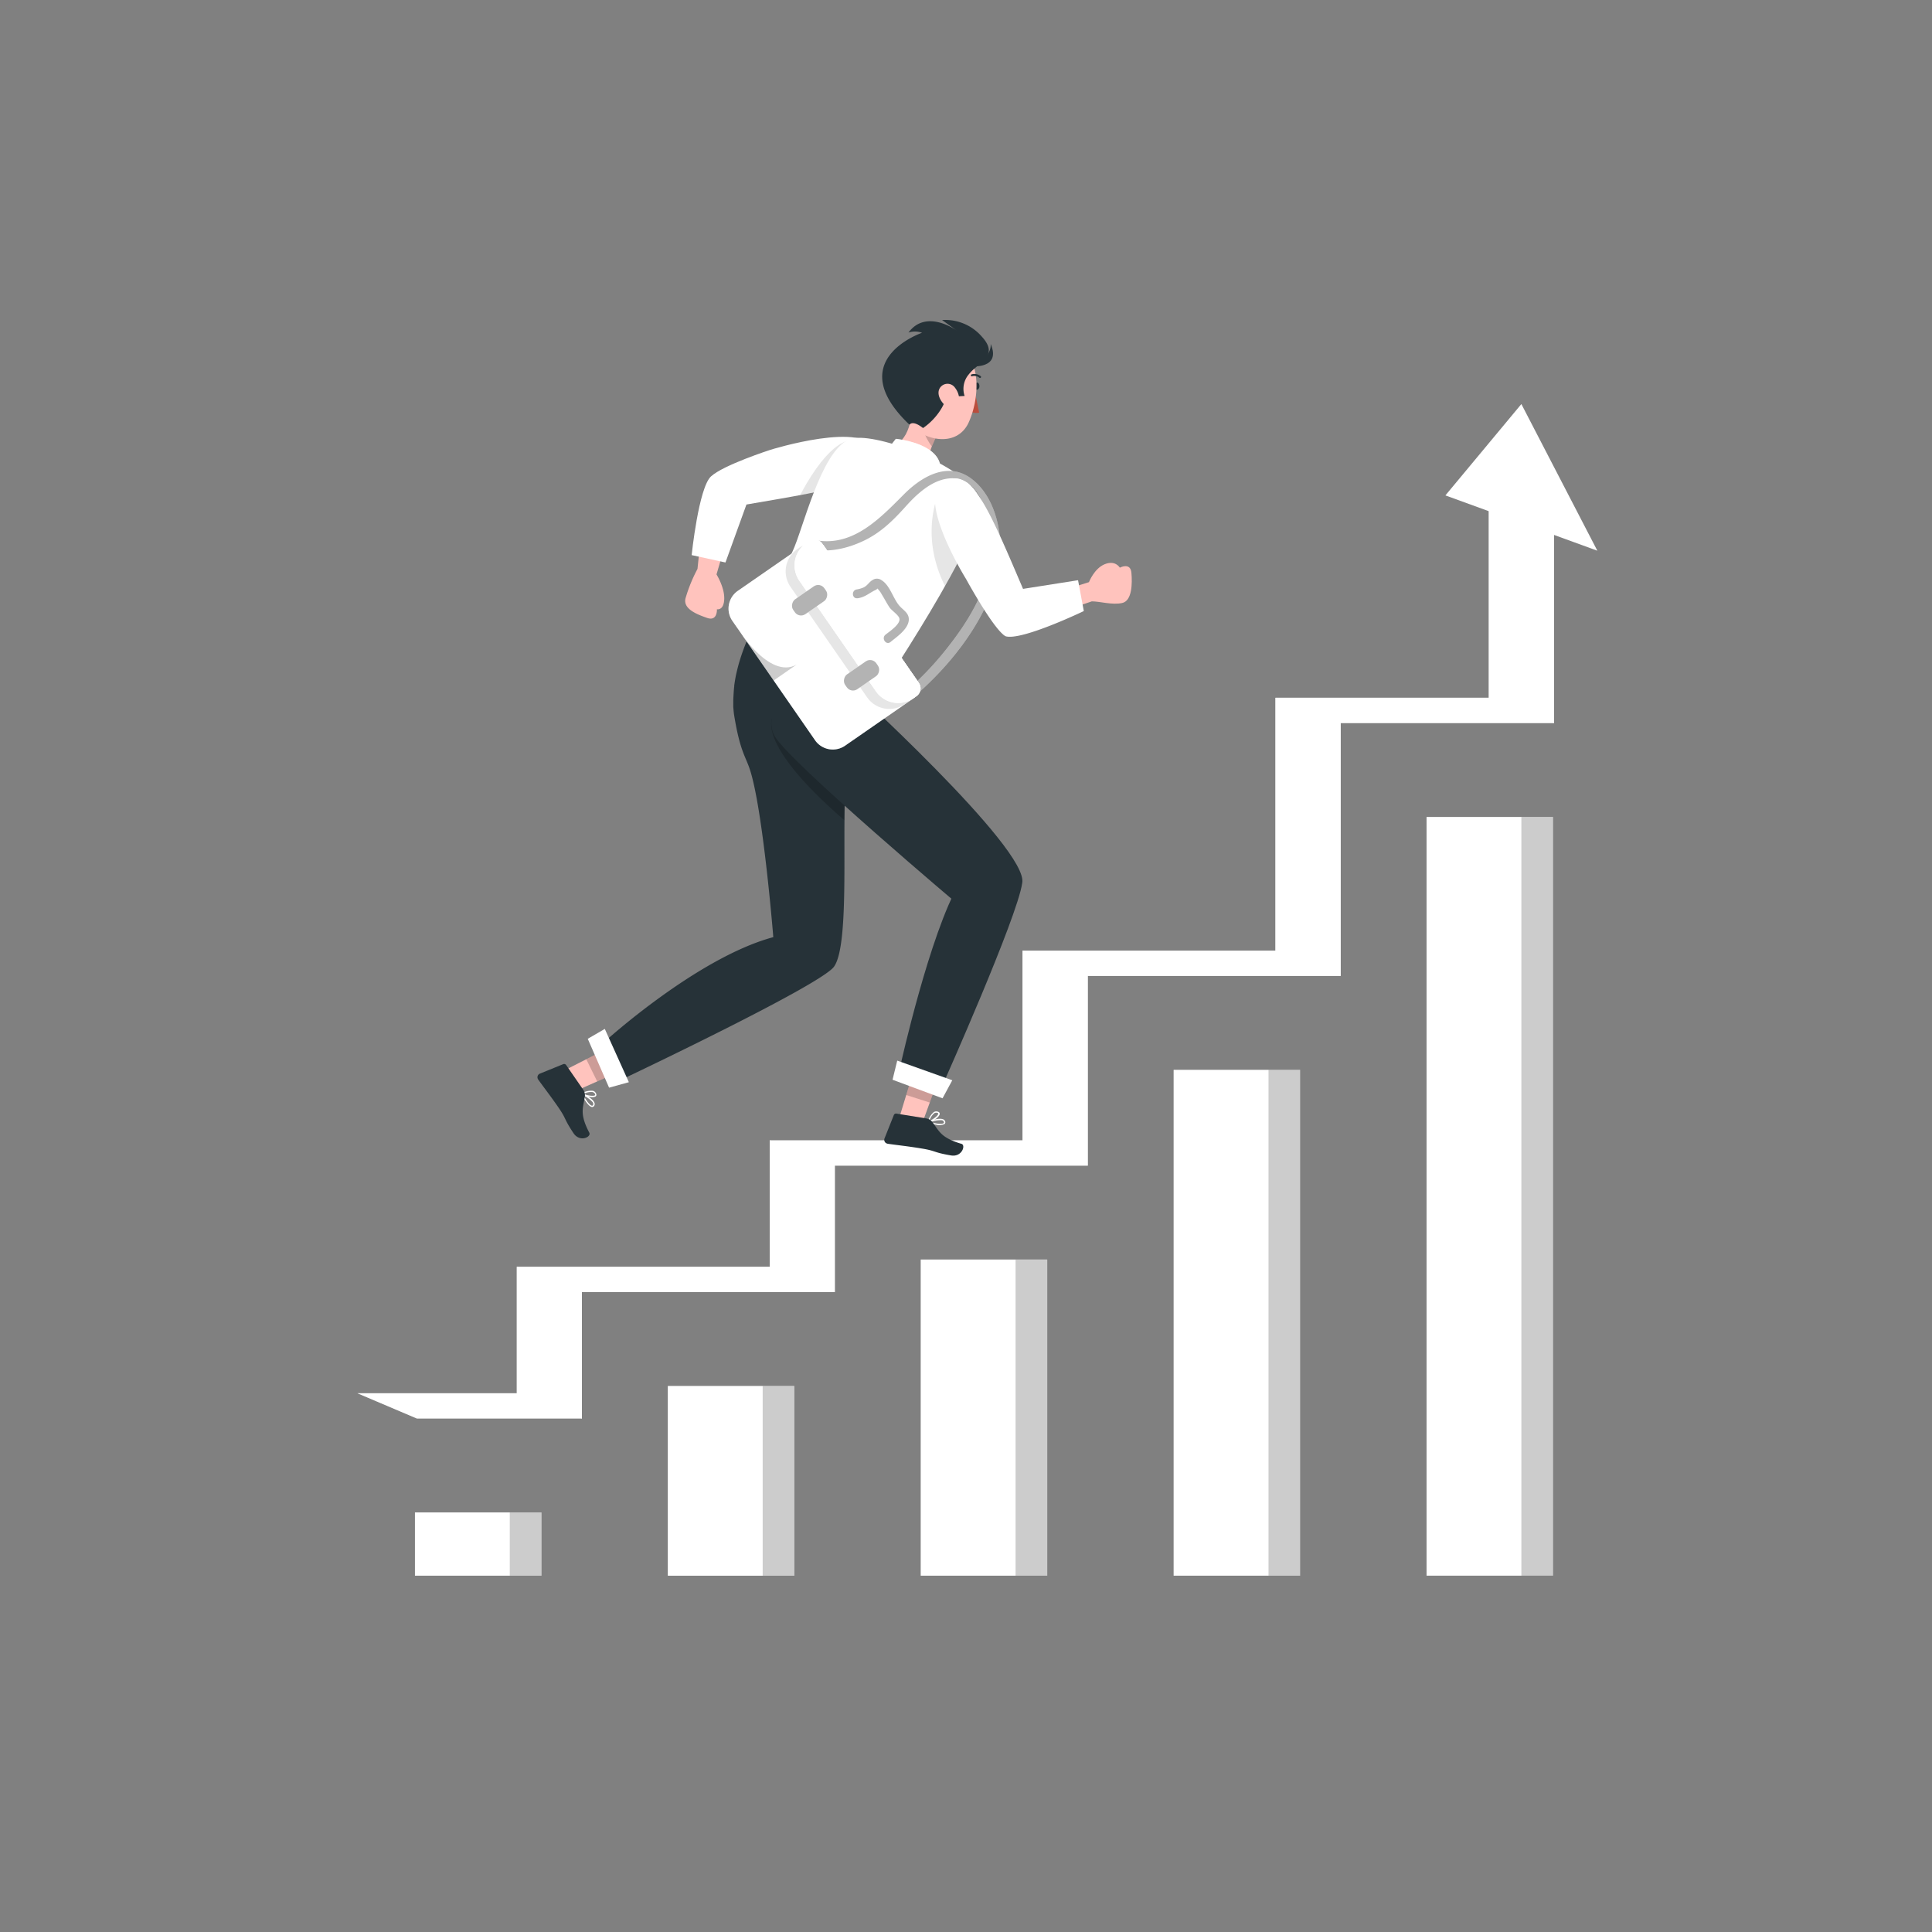 <svg xmlns="http://www.w3.org/2000/svg" viewBox="0 0 500 500"><rect x="0" y="0" width="500" height="500" fill="#808080" stroke="none"/><g id="freepik--Stairs--inject-23"><rect x="107.39" y="391.42" width="32.73" height="16.36" style="fill:#FFFFFF"></rect><rect x="107.39" y="391.42" width="32.73" height="16.36" style="fill:#fff;opacity:0.3"></rect><rect x="127.84" y="395.51" width="16.36" height="8.18" transform="translate(535.62 263.58) rotate(90)" style="opacity:0.2"></rect><rect x="172.84" y="358.7" width="32.72" height="49.09" style="fill:#FFFFFF"></rect><rect x="172.84" y="358.7" width="32.72" height="49.09" style="fill:#fff;opacity:0.4"></rect><rect x="176.93" y="379.15" width="49.09" height="8.18" transform="translate(584.71 181.77) rotate(90)" style="opacity:0.2"></rect><rect x="238.29" y="325.97" width="32.73" height="81.81" style="fill:#FFFFFF"></rect><rect x="238.29" y="325.97" width="32.73" height="81.81" style="fill:#fff;opacity:0.3"></rect><rect x="226.02" y="362.79" width="81.81" height="8.18" transform="translate(633.8 99.96) rotate(90)" style="opacity:0.2"></rect><rect x="303.74" y="276.88" width="32.72" height="130.9" style="fill:#FFFFFF"></rect><rect x="303.74" y="276.88" width="32.72" height="130.9" style="fill:#fff;opacity:0.2"></rect><rect x="266.92" y="338.24" width="130.9" height="8.18" transform="translate(674.71 9.96) rotate(90)" style="opacity:0.2"></rect><rect x="369.19" y="211.43" width="32.73" height="196.35" style="fill:#FFFFFF"></rect><rect x="299.65" y="305.52" width="196.35" height="8.18" transform="translate(707.43 -88.21) rotate(90)" style="opacity:0.2"></rect><polygon points="150.59 367.11 107.89 367.11 92.49 360.57 133.76 360.57 133.76 327.84 199.21 327.84 199.21 295.12 264.66 295.12 264.66 246.03 330.11 246.03 330.11 180.58 385.32 180.58 385.32 123.55 402.15 123.55 402.15 187.13 346.94 187.13 346.94 252.57 281.49 252.57 281.49 301.66 216.04 301.66 216.04 334.39 150.59 334.39 150.59 367.11" style="fill:#FFFFFF"></polygon><g style="opacity:0.4"><polygon points="150.59 367.11 107.89 367.11 92.49 360.57 133.76 360.57 133.76 327.84 199.21 327.84 199.21 295.12 264.66 295.12 264.66 246.03 330.11 246.03 330.11 180.58 385.32 180.58 385.32 123.55 402.15 123.55 402.15 187.13 346.94 187.13 346.94 252.57 281.49 252.57 281.49 301.66 216.04 301.66 216.04 334.39 150.59 334.39 150.59 367.11" style="fill:#fff"></polygon></g><polygon points="385.32 180.58 385.32 123.55 402.15 123.55 402.15 187.13 385.32 180.58" style="fill:#FFFFFF"></polygon><polygon points="330.11 246.03 330.11 180.58 346.94 187.13 346.94 252.57 330.11 246.03" style="fill:#FFFFFF"></polygon><polygon points="264.66 295.12 264.66 246.03 281.49 252.57 281.49 301.66 264.66 295.12" style="fill:#FFFFFF"></polygon><polygon points="199.21 327.84 199.21 295.12 216.04 301.66 216.04 334.39 199.21 327.84" style="fill:#FFFFFF"></polygon><polygon points="133.76 360.57 133.76 327.84 150.59 334.39 150.59 367.11 133.76 360.57" style="fill:#FFFFFF"></polygon><polygon points="374.07 128.21 393.73 104.57 413.39 142.52 374.07 128.21" style="fill:#FFFFFF"></polygon></g><g id="freepik--Character--inject-23"><path d="M194.78,162.59a53.91,53.91,0,0,0-3.69,9.57l-.06.24c-.14.51-.41,1.65-.42,1.7-.12.52-.22,1-.32,1.57,0,0-.2,1.18-.27,1.74a1.23,1.23,0,0,0,0,.19c-.15,1.14-.25,3.55-.25,3.59,0,.59,0,1.17,0,1.75,0,0,.1,1.28.18,1.87h0l0,.17a1,1,0,0,1,0-.17c1.52,9.53,2.94,10.77,4.11,14.31,3.42,10.41,6.07,43.41,6.07,43.41-19.78,5.33-43.59,27-43.59,27l4.27,9.88s51.32-24.27,55-29.2c4.32-5.85,1.84-36.85,3.2-49.06.5-4.52,1.07-8.45,1.65-12l6.43-9.92Z" style="fill:#263238"></path><path d="M204.34,188.67l-3.83-4.09s-7.12,5.92,18,27.69c0-4.35.14-8.24.46-11.09,0-.38.08-.72.13-1.08Z" style="opacity:0.2"></path><polygon points="157.27 271.31 146.86 276.61 150.07 281.86 159.76 277.56 157.27 271.31" style="fill:#ffc3bd"></polygon><path d="M150.52,283.18a.16.16,0,0,1,.22-.22c.12.05,2.69,1.28,3.1,2.44a.88.88,0,0,1,0,.66.63.63,0,0,1-.6.43c-.48,0-1.13-.68-1.63-1.41A12.67,12.67,0,0,1,150.52,283.18Zm.49.32c.62,1.18,1.65,2.65,2.22,2.65.07,0,.18,0,.28-.23a.49.49,0,0,0,0-.41,1.59,1.59,0,0,0-.15-.29A7.88,7.88,0,0,0,151,283.5Z" style="fill:#FFFFFF"></path><path d="M150.47,283.1a.16.16,0,0,1,.09-.15,4.86,4.86,0,0,1,2.89-.65,1.23,1.23,0,0,1,.76.6c.23.41.12.66,0,.79-.57.58-2.81.05-3.6-.44a.12.12,0,0,1-.05-.05A.17.17,0,0,1,150.47,283.1Zm3.42-.11a.94.94,0,0,0-.51-.36,4,4,0,0,0-2.32.47c.93.43,2.55.66,2.92.35,0,0,.12-.12,0-.38l-.06-.08Z" style="fill:#FFFFFF"></path><path d="M150.92,282l-4.41-6.38a.63.63,0,0,0-.75-.22l-6,2.44a1,1,0,0,0-.58,1.34,1.24,1.24,0,0,0,.1.2c1.63,2.27,3.17,4.23,5.15,7.09,2.33,3.38,1.34,2.8,4,6.81,1.62,2.41,4.64,1,4.08-.14-2.63-5-1.56-6.5-1.14-9.44A2.48,2.48,0,0,0,150.92,282Z" style="fill:#263238"></path><polygon points="155.63 272.15 151.73 274.13 154.55 279.87 157.77 278.45 155.63 272.15" style="opacity:0.2"></polygon><polygon points="156.52 266.28 152.11 268.84 157.63 281.49 162.75 280.07 156.52 266.28" style="fill:#FFFFFF"></polygon><path d="M249.39,235.28s-45.07-38-48.91-44.76,6.43-16,6.43-16l11.43,1.6s48.17,43.71,46.2,52.45Z" style="fill:#263238"></path><path d="M264.54,228.57c-1.27,8.88-20.3,51.58-20.3,51.58s-3.93-.23-11.13-4.73c0,0,7.52-33.75,15.16-46.85Z" style="fill:#263238"></path><polygon points="236.34 277.44 232.94 288.61 238.95 289.94 242.57 279.98 236.34 277.44" style="fill:#ffc3bd"></polygon><path d="M240.21,290.54a.19.19,0,0,1-.11-.16.16.16,0,0,1,.11-.16c.12-.05,2.79-1.05,3.91-.53a.88.88,0,0,1,.46.47.62.62,0,0,1-.11.72,3,3,0,0,1-2.15.2A13.07,13.07,0,0,1,240.21,290.54Zm.58-.14c1.27.37,3,.65,3.44.25.06,0,.12-.14,0-.37A.46.46,0,0,0,244,290a1.58,1.58,0,0,0-.31-.09A7.78,7.78,0,0,0,240.79,290.4Z" style="fill:#FFFFFF"></path><path d="M240.13,290.51a.14.14,0,0,1,0-.16,4.74,4.74,0,0,1,1.53-2.54,1.26,1.26,0,0,1,1-.13c.45.12.55.38.54.57,0,.81-1.91,2.06-2.81,2.29h-.07A.14.14,0,0,1,240.13,290.51Zm2.28-2.53a.84.84,0,0,0-.6.11,4,4,0,0,0-1.28,2c.95-.37,2.25-1.38,2.28-1.86,0-.05,0-.17-.3-.25Z" style="fill:#FFFFFF"></path><path d="M239.66,289.44,232,288.2a.62.62,0,0,0-.68.38l-2.39,6a1,1,0,0,0,.57,1.35l.21.07c2.77.4,5.24.64,8.68,1.21,4.05.65,2.94,1,7.7,1.81,2.86.51,3.92-2.67,2.73-3-5.46-1.6-5.77-3.38-7.59-5.72A2.51,2.51,0,0,0,239.66,289.44Z" style="fill:#263238"></path><polygon points="235.81 279.2 234.53 283.39 240.62 285.34 241.83 282.03 235.81 279.2" style="opacity:0.2"></polygon><polygon points="232.2 274.49 230.99 279.44 243.93 284.24 246.45 279.57 232.2 274.49" style="fill:#FFFFFF"></polygon><path d="M180.51,147.24l.75-7.24,6.32,1.32-2.15,7.34s2.13,3.39,2,6.41-1.89,2.6-1.89,2.6.18,3.19-2.53,2.25-6.21-2.33-5.62-5A39.43,39.43,0,0,1,180.51,147.24Z" style="fill:#ffc3bd"></path><path d="M226.54,116.79c-2.17-8.18-27.15-.38-27.15-.38S187.2,120.34,184,123.3s-5,20.36-5,20.36l8.75,1.91,5.43-15C217.57,126.4,228.65,124.72,226.54,116.79Z" style="fill:#FFFFFF"></path><path d="M188,142.77a.76.76,0,0,1-1.14-1,.76.76,0,0,1,1.07-.07A.75.75,0,0,1,188,142.77Z" style="fill:#fff"></path><path d="M220.23,121.73l.06-7.72s-5.25-.9-13.24,14.15c3.59-.68,6.69-1.33,9.3-2Z" style="opacity:0.1"></path><path d="M252.4,101.94l1,4.85a3.71,3.71,0,0,1-3.23-.87Z" style="fill:#ba4d3c"></path><path d="M253.47,100c0,.5-.34.89-.67.87s-.58-.48-.53-1,.34-.89.67-.86S253.51,99.51,253.47,100Z" style="fill:#263238"></path><path d="M230.19,115.46s4.34.31,5.66-7.54c0,0,4.26-1.1,6.4,1.66s-3.67,7.33-.91,10.17S230.19,115.46,230.19,115.46Z" style="fill:#ffc3bd"></path><path d="M239.33,112.34a15,15,0,0,0,1.83,3.21c.41-1,.93-2,1.26-2.92Z" style="opacity:0.2"></path><path d="M234.06,96.37c-.85,6.7-1.36,9.52,1.33,13.56,4.45,4.44,12.48,5.67,15.33-.65,2.56-5.68,3.53-15.65-2.45-19.57a9.24,9.24,0,0,0-14.21,6.66Z" style="fill:#ffc3bd"></path><path d="M251.33,97.32a.26.26,0,0,0,.24.06,2.06,2.06,0,0,1,1.87.36.27.27,0,0,0,.38,0,.26.26,0,0,0,0-.37,2.61,2.61,0,0,0-2.36-.49.27.27,0,0,0-.19.33h0A.26.26,0,0,0,251.33,97.32Z" style="fill:#263238"></path><path d="M247.26,102.6l2.38-.13a5.78,5.78,0,0,1,1.13-5.64c2.3-3,8-4.54,3.37-9.66a12.49,12.49,0,0,0-10.33-4.34l3.81,2.73s-7.86-5.77-12.5.5a5.49,5.49,0,0,1,3.51.06s-20.88,7.06-3.24,23.81c0,0,.67-1.36,3.49.85a16.42,16.42,0,0,0,4.9-5.3C245.47,102.29,246.67,99.29,247.26,102.6Z" style="fill:#263238"></path><path d="M247.16,100.35a5.15,5.15,0,0,1,1.05,3.84c-.25,1.82-2.05,2-3.39.92s-2.53-3.13-1.6-4.67A2.35,2.35,0,0,1,247.16,100.35Z" style="fill:#ffc3bd"></path><path d="M256.38,89s.61,3.64-5.11,5.8C251.27,94.8,259.23,95.61,256.38,89Z" style="fill:#263238"></path><path d="M229.58,116.47l2.27-2.9s10.88,1,11.54,7.17Z" style="fill:#FFFFFF"></path><path d="M229.58,116.47l2.27-2.9s10.88,1,11.54,7.17Z" style="fill:#fff;opacity:0.5"></path><path d="M205.61,141.54c3-7.46,7.83-27.28,15.52-28.18s29.8,7.93,32.41,15.79-27.67,52.57-27.67,52.57L193.74,164S203.24,147.44,205.61,141.54Z" style="fill:#FFFFFF"></path><path d="M243.37,126.56s-5.83,11.12,1.2,25.12a137.62,137.62,0,0,0,7.12-14.12l-2.47-5.84Z" style="opacity:0.1"></path><path d="M211.19,142.29c4.2.63,8.81-.61,12.55-2.44,4.28-2.08,7.46-5.22,10.6-8.72,2.8-3.13,6.56-6.69,10.93-7.27,9.92-1.33,12,14.5,11,21.4-1.23,8.2-5.84,15.71-10.89,22.13a80.27,80.27,0,0,1-10,10.72c-1.18,1,.67,2.64,1.84,1.62,9.48-8.32,18.68-20.09,21.19-32.65,1.52-7.58-.39-18.39-7.15-23.3-6.11-4.44-12.86-.34-17.33,4.16-6,6-12.84,13.35-22.3,11.95-1.55-.23-2,2.17-.47,2.4Z" style="fill:#FFFFFF"></path><g style="opacity:0.3"><path d="M211.19,142.29c4.2.63,8.81-.61,12.55-2.44,4.28-2.08,7.46-5.22,10.6-8.72,2.8-3.13,6.56-6.69,10.93-7.27,9.92-1.33,12,14.5,11,21.4-1.23,8.2-5.84,15.71-10.89,22.13a80.27,80.27,0,0,1-10,10.72c-1.18,1,.67,2.64,1.84,1.62,9.48-8.32,18.68-20.09,21.19-32.65,1.52-7.58-.39-18.39-7.15-23.3-6.11-4.44-12.86-.34-17.33,4.16-6,6-12.84,13.35-22.3,11.95-1.55-.23-2,2.17-.47,2.4Z"></path></g><path d="M282.57,155.63l-6.75,2.29-.92-5.09,6.92-2.17s1.37-3.57,4.12-4.66,3.87.91,3.87.91,2.76-1.47,3,1.33.18,7.27-2.41,7.82S284.84,155.66,282.57,155.63Z" style="fill:#ffc3bd"></path><path d="M279,150.16l-14.24,2.24c-9.35-21.91-13.42-31.6-20.52-27.8-7.46,4,5.77,25.24,5.77,25.24s6.28,11.54,9.61,14.38a2.72,2.72,0,0,0,.68.46c4.23,1.14,20.19-6.54,20.19-6.54Z" style="fill:#FFFFFF"></path><path d="M279,157.94a.76.76,0,1,1-1.14-1,.76.76,0,0,1,1.07-.06A.75.75,0,0,1,279,157.94Z" style="fill:#fff"></path><path d="M191.61,152.15h42.31a3.24,3.24,0,0,1,3.24,3.24v21.71a5.59,5.59,0,0,1-5.59,5.59H194a5.59,5.59,0,0,1-5.59-5.59V155.39a3.24,3.24,0,0,1,3.24-3.24Z" transform="translate(229.25 -102.82) rotate(55.29)" style="fill:#FFFFFF"></path><path d="M191.61,152.15h42.31a3.24,3.24,0,0,1,3.24,3.24v21.71a5.59,5.59,0,0,1-5.59,5.59H194a5.59,5.59,0,0,1-5.59-5.59V155.39a3.24,3.24,0,0,1,3.24-3.24Z" transform="translate(229.25 -102.82) rotate(55.29)" style="fill:#fff;opacity:0.3"></path><path d="M235.5,178.3l-25-36.06a2.47,2.47,0,0,0-3.44-.62l-.75.52a7,7,0,0,0-1.76,9.68l19.87,28.67a7,7,0,0,0,9.68,1.76l.74-.51A2.48,2.48,0,0,0,235.5,178.3Z" style="opacity:0.1"></path><path d="M237.8,176.75l-25-36.06a2.47,2.47,0,0,0-3.44-.62l-.74.52a7,7,0,0,0-1.76,9.68l19.86,28.67a7,7,0,0,0,9.68,1.76l.75-.51A2.47,2.47,0,0,0,237.8,176.75Z" style="fill:#FFFFFF"></path><path d="M237.8,176.75l-25-36.06a2.47,2.47,0,0,0-3.44-.62l-.74.52a7,7,0,0,0-1.76,9.68l19.86,28.67a7,7,0,0,0,9.68,1.76l.75-.51A2.47,2.47,0,0,0,237.8,176.75Z" style="fill:#FFFFFF"></path><path d="M237.8,176.75l-25-36.06a2.47,2.47,0,0,0-3.44-.62l-.74.52a7,7,0,0,0-1.76,9.68l19.86,28.67a7,7,0,0,0,9.68,1.76l.75-.51A2.47,2.47,0,0,0,237.8,176.75Z" style="fill:#fff;opacity:0.5"></path><rect x="207.17" y="150.44" width="4.67" height="9.81" rx="1.95" transform="translate(217.93 -105.34) rotate(55.29)" style="fill:#FFFFFF"></rect><rect x="220.62" y="169.85" width="4.67" height="9.81" rx="1.95" transform="translate(239.62 -108.03) rotate(55.28)" style="fill:#FFFFFF"></rect><rect x="207.17" y="150.44" width="4.67" height="9.81" rx="1.95" transform="translate(217.93 -105.34) rotate(55.29)" style="opacity:0.3"></rect><rect x="220.62" y="169.85" width="4.67" height="9.81" rx="1.95" transform="translate(239.62 -108.03) rotate(55.28)" style="opacity:0.3"></rect><path d="M190.66,162.31S199,176,206.15,172l-5.94,4.12Z" style="opacity:0.2"></path><path d="M221.92,154.84c2-.28,3-1.38,4.67-2.15,1.12-.53-.22-1,.78-.07a6.45,6.45,0,0,1,.86,1.27c.67,1.06,1.24,2.19,1.93,3.24.6.89,2.16,1.85,2.55,2.77.63,1.5-2.62,3.6-3.56,4.37-1.12.92.17,2.81,1.31,1.88,1.62-1.34,4.85-3.48,4.74-6-.07-1.54-1.42-2.25-2.35-3.28-1.75-1.93-2.45-5.37-4.77-6.76a2,2,0,0,0-2.26,0c-.9.49-1.33,1.48-2.37,1.94a7.06,7.06,0,0,1-1.7.49c-1.46.2-1.29,2.48.17,2.28Z" style="fill:#FFFFFF"></path><g style="opacity:0.3"><path d="M221.92,154.84c2-.28,3-1.38,4.67-2.15,1.12-.53-.22-1,.78-.07a6.45,6.45,0,0,1,.86,1.27c.67,1.06,1.24,2.19,1.93,3.24.6.89,2.16,1.85,2.55,2.77.63,1.5-2.62,3.6-3.56,4.37-1.12.92.17,2.81,1.31,1.88,1.62-1.34,4.85-3.48,4.74-6-.07-1.54-1.42-2.25-2.35-3.28-1.75-1.93-2.45-5.37-4.77-6.76a2,2,0,0,0-2.26,0c-.9.49-1.33,1.48-2.37,1.94a7.06,7.06,0,0,1-1.7.49c-1.46.2-1.29,2.48.17,2.28Z"></path></g></g></svg>